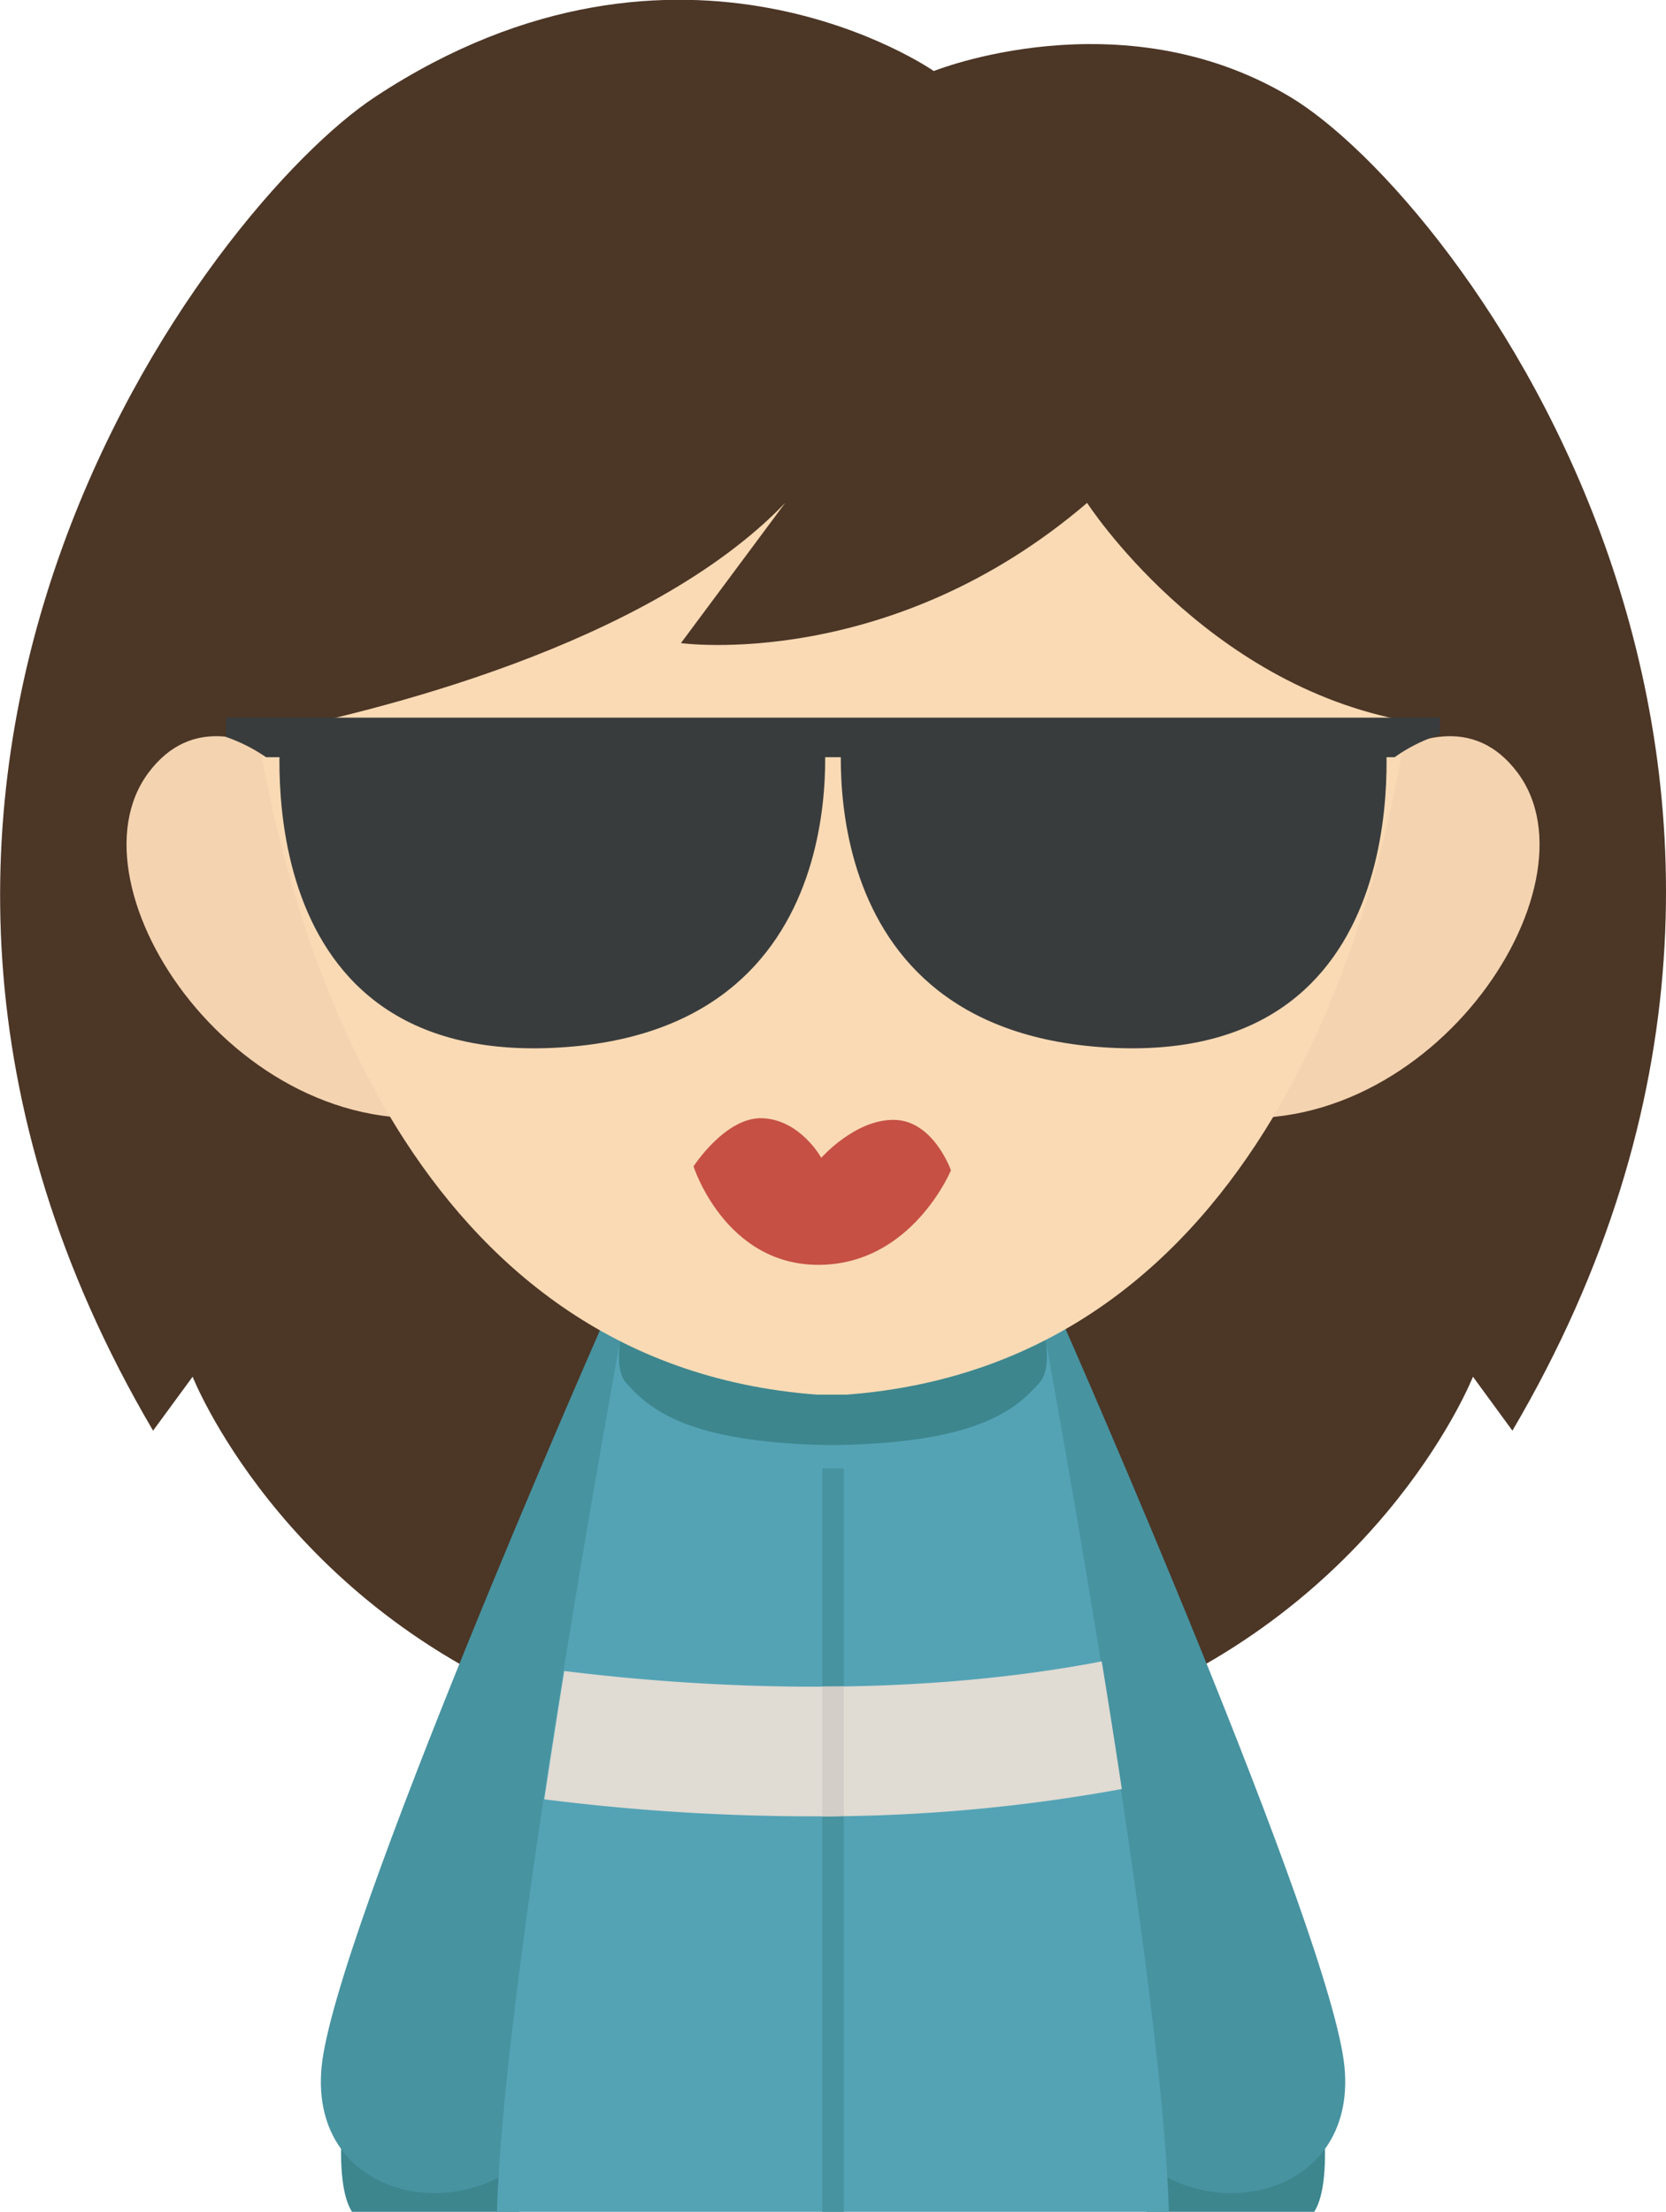 <svg xmlns="http://www.w3.org/2000/svg" viewBox="0 0 195.9 259.98"><defs><style>.cls-1{fill:#4c3626;}.cls-2{fill:#3d868e;}.cls-3{fill:#4793a0;}.cls-4{fill:#54a3b5;}.cls-5{fill:#f4d3b0;}.cls-6{fill:#f9dab4;}.cls-7{fill:#393c3d;}.cls-8{fill:#c65044;}.cls-9{fill:#e0dbd3;}.cls-10{fill:#d3cec7;}</style></defs><title>资源 168</title><g id="图层_2" data-name="图层 2"><g id="Layer_1" data-name="Layer 1"><path class="cls-1" d="M151.64,11.35c-19.87-11.84-41.84-3-41.84-3s-29.59-20.71-65.63,3C24.84,24-27.26,91.23,18,168.16l4.65-6.34s10.15,25.78,41,38.46H132.2c30.85-12.68,41-38.46,41-38.46l4.64,6.34C223.07,91.23,171.5,23.18,151.64,11.35Z"/><path class="cls-2" d="M130.63,242s2.83,15.44,4.13,17.86a1,1,0,0,0,.13.17H154.5c2.43-3.69.72-14.29.72-14.29Z"/><path class="cls-3" d="M125.31,156.24S156.65,227.41,158.1,243s-17,19.17-25.59,9.19S111,143.9,125.31,156.24Z"/><path class="cls-2" d="M41.41,260H61a.88.88,0,0,0,.12-.17c1.31-2.42,4.14-17.86,4.14-17.86l-24.59,3.74S39,256.29,41.41,260Z"/><path class="cls-3" d="M70.6,156.24S39.26,227.41,37.81,243s17,19.17,25.59,9.19S85,143.9,70.6,156.24Z"/><path class="cls-4" d="M74.39,149.56S59.25,230.12,58.44,260h79c-.8-29.86-15.94-110.42-15.94-110.42H74.39Z"/><rect class="cls-3" x="96.69" y="172.59" width="2.54" height="87.39"/><path class="cls-2" d="M75.92,147.07l22,5.3,22-5.3s5.17,12.24,2.32,15.45-7.27,7-23.64,7.33v0H97.24v0c-16.37-.32-20.89-4.21-23.64-7.33S75.92,147.07,75.92,147.07Z"/><path class="cls-5" d="M46.21,100.14s-18.6-22.85-28.74-9.33,11,44.8,36.77,40.15Z"/><path class="cls-5" d="M149.7,100.14s18.6-22.85,28.74-9.33-11,44.8-36.77,40.15Z"/><path class="cls-6" d="M127.83,59.11C104.59,79,80.07,75.59,80.07,75.59L92.33,59.11c-16.16,16.82-48.53,24.63-62,27.25,3.85,23.32,17.73,74,65.78,77.57.43,0,.85,0,1.26,0v0l.43,0,.42,0v0c.42,0,.83,0,1.26,0,49.17-3.65,62.56-56.65,66-79.17C141.64,80.5,127.83,59.11,127.83,59.11Z"/><path class="cls-7" d="M33.12,84.47H96.77s5.32,37.05-31.82,38.7S33.12,84.47,33.12,84.47Z"/><path class="cls-7" d="M162.78,84.47H99.13s-5.32,37.05,31.83,38.7S162.78,84.47,162.78,84.47Z"/><path class="cls-7" d="M169.33,86.35v-2H26.57v2.27A19.55,19.55,0,0,1,31.28,89H164A19,19,0,0,1,169.33,86.35Z"/><path class="cls-8" d="M81.55,137.1s3.81-5.93,8.22-5.66,6.8,4.65,6.8,4.65,4-4.55,8.6-4.46,6.65,5.93,6.65,5.93-4.6,11.11-15.59,11.11S81.55,137.1,81.55,137.1Z"/><path class="cls-9" d="M66.35,196.41c-.8,5-1.59,10-2.35,15.08a251.13,251.13,0,0,0,31.58,2,196.72,196.72,0,0,0,36.33-3.21c-.76-5.06-1.56-10.11-2.36-15C105.5,199.89,80.91,198.21,66.35,196.41Z"/><path class="cls-10" d="M96.69,213.5c.83,0,1.69,0,2.53-.05V198.22l-2.53,0Z"/></g></g></svg>